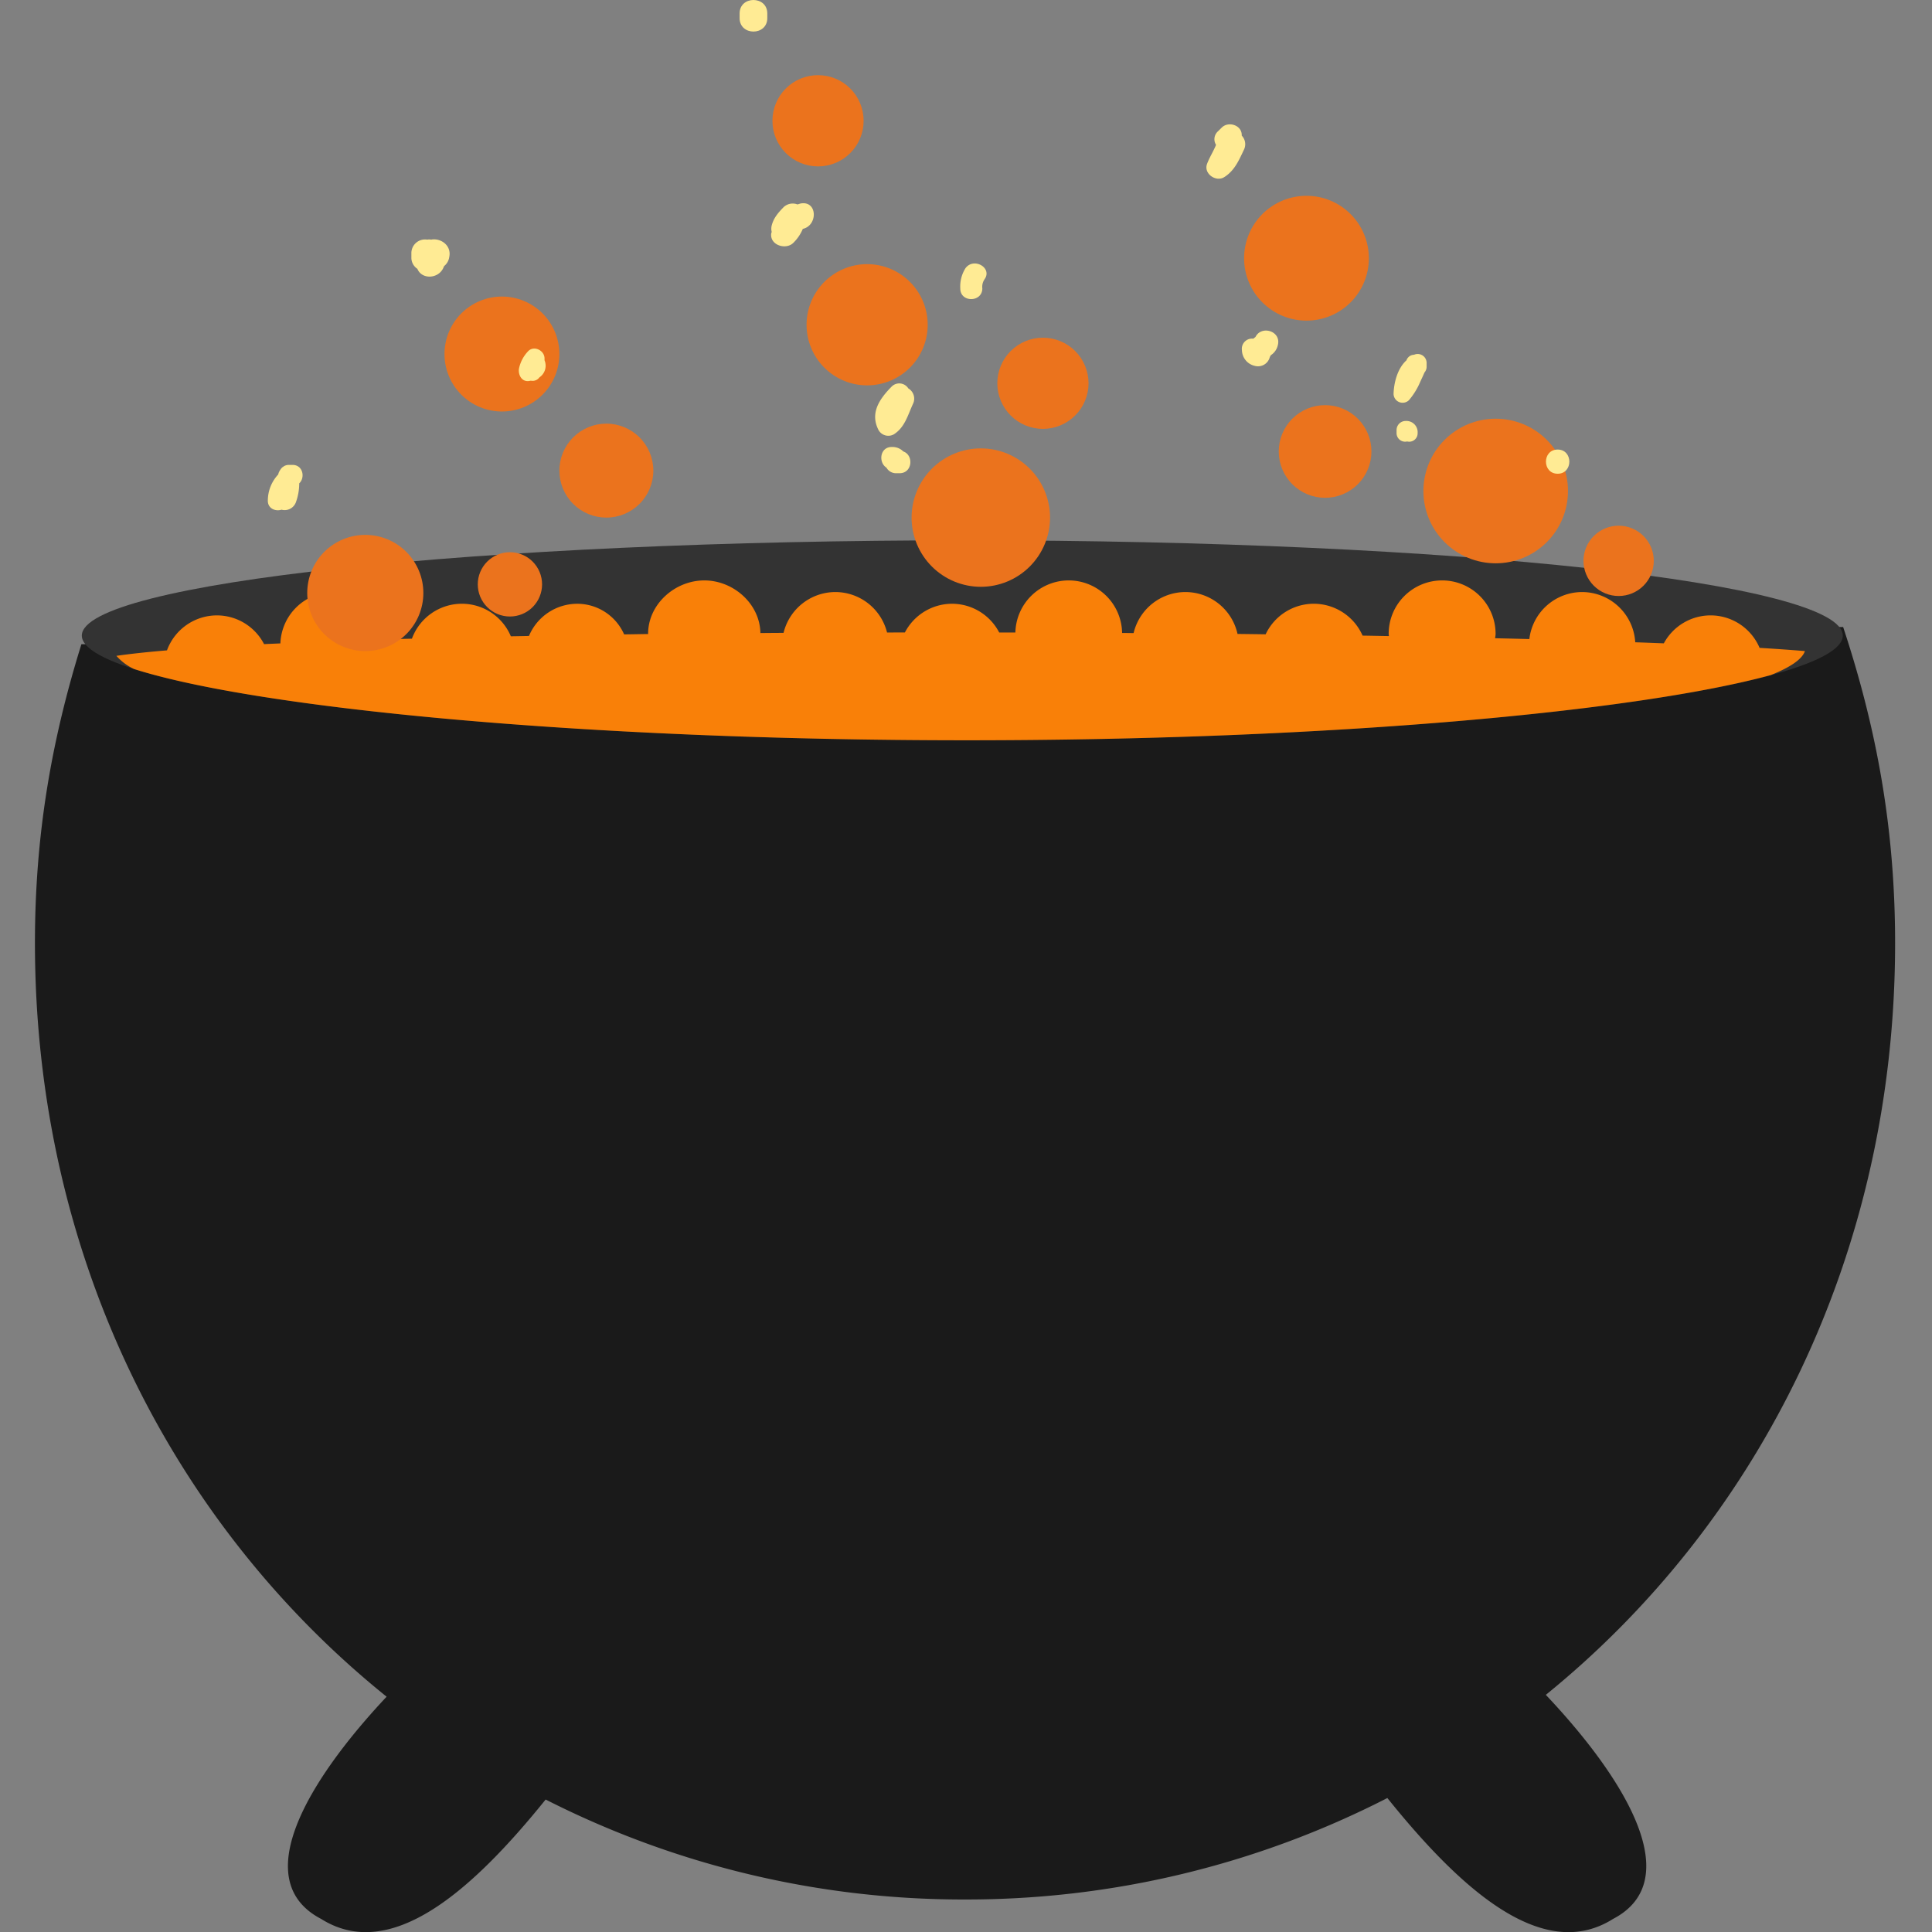 <svg xmlns="http://www.w3.org/2000/svg" xmlns:xlink="http://www.w3.org/1999/xlink" width="576" height="576.041" viewBox="0 0 576 576.041">
  <rect x="0" y="0" width="576" height="576.041" fill="#808080" stroke="none"/>
  <defs>
    <clipPath id="clip-path">
      <path id="path116" d="M3528.55-3691.957a13.811,13.811,0,0,0,13.828,13.814h0a13.819,13.819,0,0,0,13.808-13.814h0a13.819,13.819,0,0,0-13.808-13.814h0a13.811,13.811,0,0,0-13.828,13.814" transform="translate(-3528.55 3705.772)"/>
    </clipPath>
    <radialGradient id="radial-gradient" cx="0.75" cy="0.75" r="0.5" gradientTransform="translate(-0.014 126.995)" gradientUnits="objectBoundingBox">
      <stop offset="0" stop-color="#f3a147"/>
      <stop offset="0.832" stop-color="#eb731d"/>
      <stop offset="1" stop-color="#eb731d"/>
    </radialGradient>
    <clipPath id="clip-path-2">
      <path id="path138" d="M3080.9-3680.241a14,14,0,0,0,13.993,14h0a14.013,14.013,0,0,0,14.016-14h0a14.013,14.013,0,0,0-14.016-14.015h0a14,14,0,0,0-13.993,14.015" transform="translate(-3080.898 3694.256)"/>
    </clipPath>
    <radialGradient id="radial-gradient-2" cx="0.75" cy="0.75" r="0.5" gradientTransform="translate(0.001 124.855)" xlink:href="#radial-gradient"/>
    <clipPath id="clip-path-3">
      <path id="path160" d="M3213.485-3897.5a13.582,13.582,0,0,0,13.579,13.6h0a13.573,13.573,0,0,0,13.6-13.6h0a13.574,13.574,0,0,0-13.6-13.6h0a13.583,13.583,0,0,0-13.579,13.6" transform="translate(-3213.485 3911.095)"/>
    </clipPath>
    <radialGradient id="radial-gradient-3" cx="0.75" cy="0.75" r="0.5" gradientTransform="translate(0.041 136.266)" xlink:href="#radial-gradient"/>
    <clipPath id="clip-path-4">
      <path id="path182" d="M3300.072-3658.225a20.643,20.643,0,0,0,20.648,20.635h0a20.639,20.639,0,0,0,20.628-20.635h0a20.642,20.642,0,0,0-20.628-20.634h0a20.647,20.647,0,0,0-20.648,20.634" transform="translate(-3300.072 3678.859)"/>
    </clipPath>
    <radialGradient id="radial-gradient-4" cx="0.75" cy="0.75" r="0.5" gradientTransform="translate(-0.007 83.902)" xlink:href="#radial-gradient"/>
    <clipPath id="clip-path-5">
      <path id="path204" d="M3353.417-3734.149a13.61,13.61,0,0,0,13.6,13.6h0a13.623,13.623,0,0,0,13.6-13.6h0a13.6,13.6,0,0,0-13.6-13.586h0a13.59,13.59,0,0,0-13.6,13.586" transform="translate(-3353.417 3747.735)"/>
    </clipPath>
    <radialGradient id="radial-gradient-5" cx="0.75" cy="0.75" r="0.5" gradientTransform="translate(-0.03 130.572)" xlink:href="#radial-gradient"/>
    <clipPath id="clip-path-6">
      <path id="path226" d="M3618.563-3675.773a21.549,21.549,0,0,0,21.543,21.556h0a21.553,21.553,0,0,0,21.563-21.556h0a21.555,21.555,0,0,0-21.563-21.557h0a21.551,21.551,0,0,0-21.543,21.557" transform="translate(-3618.563 3697.331)"/>
    </clipPath>
    <radialGradient id="radial-gradient-6" cx="0.75" cy="0.75" r="0.5" gradientTransform="translate(0.007 80.659)" xlink:href="#radial-gradient"/>
    <clipPath id="clip-path-7">
      <path id="path248" d="M3718.177-3620.264a10.49,10.49,0,0,0,10.482,10.479h0a10.476,10.476,0,0,0,10.481-10.479h0a10.478,10.478,0,0,0-10.481-10.481h0a10.491,10.491,0,0,0-10.482,10.481" transform="translate(-3718.177 3630.745)"/>
    </clipPath>
    <radialGradient id="radial-gradient-7" cx="0.75" cy="0.75" r="0.5" gradientTransform="translate(-0.005 164.449)" xlink:href="#radial-gradient"/>
    <clipPath id="clip-path-8">
      <path id="path270" d="M2923.992-3607.7a17.3,17.3,0,0,0,17.3,17.306h0a17.318,17.318,0,0,0,17.321-17.306h0a17.326,17.326,0,0,0-17.321-17.336h0a17.309,17.309,0,0,0-17.3,17.336" transform="translate(-2923.992 3625.041)"/>
    </clipPath>
    <radialGradient id="radial-gradient-8" cx="0.75" cy="0.75" r="0.5" gradientTransform="translate(0.023 98.75)" xlink:href="#radial-gradient"/>
    <clipPath id="clip-path-9">
      <path id="path292" d="M3030.112-3604.655a9.591,9.591,0,0,0,9.586,9.574h0a9.591,9.591,0,0,0,9.587-9.574h0a9.587,9.587,0,0,0-9.587-9.6h0a9.587,9.587,0,0,0-9.586,9.6" transform="translate(-3030.112 3614.255)"/>
    </clipPath>
    <radialGradient id="radial-gradient-9" cx="0.75" cy="0.75" r="0.5" gradientTransform="translate(-0.002 179.101)" xlink:href="#radial-gradient"/>
    <clipPath id="clip-path-10">
      <path id="path314" d="M3009.405-3756.207a17.12,17.12,0,0,0,17.135,17.135h0a17.128,17.128,0,0,0,17.114-17.135h0a17.134,17.134,0,0,0-17.114-17.135h0a17.126,17.126,0,0,0-17.135,17.135" transform="translate(-3009.405 3773.343)"/>
    </clipPath>
    <radialGradient id="radial-gradient-10" cx="0.75" cy="0.75" r="0.5" gradientTransform="translate(0.026 103.987)" xlink:href="#radial-gradient"/>
    <clipPath id="clip-path-11">
      <path id="path336" d="M3234.712-3775.432a18.059,18.059,0,0,0,18.049,18.064h0a18.064,18.064,0,0,0,18.071-18.064h0a18.078,18.078,0,0,0-18.071-18.077h0a18.073,18.073,0,0,0-18.049,18.077" transform="translate(-3234.712 3793.509)"/>
    </clipPath>
    <radialGradient id="radial-gradient-11" cx="0.75" cy="0.75" r="0.5" gradientTransform="translate(0.025 99.06)" xlink:href="#radial-gradient"/>
    <clipPath id="clip-path-12">
      <path id="path358" d="M3506.977-3817.42a18.6,18.6,0,0,0,18.611,18.6h0a18.591,18.591,0,0,0,18.59-18.6h0a18.6,18.6,0,0,0-18.59-18.618h0a18.6,18.6,0,0,0-18.611,18.618" transform="translate(-3506.977 3836.038)"/>
    </clipPath>
    <radialGradient id="radial-gradient-12" cx="0.75" cy="0.75" r="0.5" gradientTransform="translate(0.018 97.252)" xlink:href="#radial-gradient"/>
  </defs>
  <g id="Group_101" data-name="Group 101" transform="translate(742 -1052)">
    <g id="Group_93" data-name="Group 93" transform="translate(-1067.515 -1123.477)">
      <g id="g100" transform="translate(335.933 2362.413)">
        <path id="path102" d="M-602.968-102.431c0-33.978-5.448-63.838-15.491-94.211l-525.241,5.129c-8.983,28.9-13.85,57-13.85,89.082,0,93.13,40.986,173.286,104.845,224.7-23.85,25.418-41.235,54.952-19.5,66.265,20.9,13.136,45.249-8.741,66.915-35.607a274.731,274.731,0,0,0,125.036,29.8,274.926,274.926,0,0,0,125.909-30.248c21.75,27.06,46.267,49.276,67.269,36.057,21.9-11.41,4.1-41.3-20.025-66.819C-643.662,70.251-602.968-9.647-602.968-102.431" transform="translate(1157.55 196.642)" fill="#1a1a1a"/>
      </g>
      <g id="g104" transform="translate(349.907 2336.559)">
        <path id="path106" d="M-570.818-30.891c0,15.679-115.471,31.212-261.154,31.212-145.747,0-263.858-15.534-263.858-31.212S-977.719-59.3-831.972-59.3c145.684,0,261.154,12.727,261.154,28.412" transform="translate(1095.83 59.303)" fill="#333"/>
      </g>
      <g id="g108" transform="translate(360.221 2348.522)">
        <path id="path110" d="M-547.327-22.9q-5.926-.5-13.516-.956A15.888,15.888,0,0,0-575.5-33.541a15.852,15.852,0,0,0-13.892,8.331c-2.786-.1-5.615-.222-8.525-.312A15.907,15.907,0,0,0-613.744-40.5a15.872,15.872,0,0,0-15.742,14.015c-3.348-.083-6.758-.166-10.21-.242.042-.45.146-.866.146-1.324A15.93,15.93,0,0,0-655.5-43.965a15.926,15.926,0,0,0-15.928,15.914c0,.243.062.458.062.679-2.6-.041-5.2-.1-7.838-.138a15.916,15.916,0,0,0-14.556-9.5A15.884,15.884,0,0,0-708.108-27.9c-2.787-.042-5.594-.076-8.381-.111A15.925,15.925,0,0,0-732.022-40.5a15.9,15.9,0,0,0-15.449,12.235c-1.144-.008-2.309-.035-3.432-.035a15.91,15.91,0,0,0-15.908-15.665,15.921,15.921,0,0,0-15.908,15.527h-4.824A15.86,15.86,0,0,0-801.6-37.007a15.872,15.872,0,0,0-14.056,8.554c-1.768,0-3.556.015-5.324.015A15.909,15.909,0,0,0-836.388-40.5a15.937,15.937,0,0,0-15.449,12.172c-2.309.013-4.617.027-6.9.055-.146-8.706-8.027-15.692-16.719-15.692-8.8,0-16.76,7.132-16.76,15.914v.07c-2.724.027-4.512.083-7.153.1a15.286,15.286,0,0,0-13.974-9.122,15.615,15.615,0,0,0-14.39,9.593c-1.85.041-3.556.07-5.406.1a15.833,15.833,0,0,0-14.618-9.7A15.87,15.87,0,0,0-962.63-26.6q-3.868.094-7.61.215A15.889,15.889,0,0,0-985.982-40.5a15.9,15.9,0,0,0-15.865,15.312c-1.644.076-3.265.132-4.866.215a15.848,15.848,0,0,0-14.057-8.567,15.885,15.885,0,0,0-14.889,10.425c-5.989.505-11.062,1.053-15.075,1.635a15.755,15.755,0,0,0,5.3,3.944c36.68,11.68,133.956,21.231,248.241,21.231,108.255,0,199.77-8.567,239.675-19.436,5.822-2.316,9.378-4.727,10.189-7.16" transform="translate(1050.735 43.965)" fill="#f98008"/>
      </g>
      <g id="g112" transform="translate(706.757 2296.262)">
        <g id="g114" clip-path="url(#clip-path)">
          <g id="g120">
            <g id="g122">
              <path id="path132" d="M3528.55-3691.957a13.811,13.811,0,0,0,13.828,13.814h0a13.819,13.819,0,0,0,13.808-13.814h0a13.819,13.819,0,0,0-13.808-13.814h0a13.811,13.811,0,0,0-13.828,13.814" transform="translate(-3528.55 3705.772)" fill="url(#radial-gradient)"/>
            </g>
          </g>
        </g>
      </g>
      <g id="g134" transform="translate(492.287 2301.78)">
        <g id="g136" transform="translate(0 0)" clip-path="url(#clip-path-2)">
          <g id="g142">
            <g id="g144">
              <path id="path154" d="M3080.9-3680.241a14,14,0,0,0,13.993,14h0a14.013,14.013,0,0,0,14.016-14h0a14.013,14.013,0,0,0-14.016-14.015h0a14,14,0,0,0-13.993,14.015" transform="translate(-3080.898 3694.256)" fill="url(#radial-gradient-2)"/>
            </g>
          </g>
        </g>
      </g>
      <g id="g156" transform="translate(555.809 2197.892)">
        <g id="g158" clip-path="url(#clip-path-3)">
          <g id="g164">
            <g id="g166">
              <path id="path176" d="M3213.485-3897.5a13.582,13.582,0,0,0,13.579,13.6h0a13.573,13.573,0,0,0,13.6-13.6h0a13.574,13.574,0,0,0-13.6-13.6h0a13.583,13.583,0,0,0-13.579,13.6" transform="translate(-3213.485 3911.095)" fill="url(#radial-gradient-3)"/>
            </g>
          </g>
        </g>
      </g>
      <g id="g178" transform="translate(597.293 2309.155)">
        <g id="g180" clip-path="url(#clip-path-4)">
          <g id="g186">
            <g id="g188">
              <path id="path198" d="M3300.072-3658.225a20.643,20.643,0,0,0,20.648,20.635h0a20.639,20.639,0,0,0,20.628-20.635h0a20.642,20.642,0,0,0-20.628-20.634h0a20.647,20.647,0,0,0-20.648,20.634" transform="translate(-3300.072 3678.859)" fill="url(#radial-gradient-4)"/>
            </g>
          </g>
        </g>
      </g>
      <g id="g200" transform="translate(622.851 2276.158)">
        <g id="g202" clip-path="url(#clip-path-5)">
          <g id="g208">
            <g id="g210">
              <path id="path220" d="M3353.417-3734.149a13.61,13.61,0,0,0,13.6,13.6h0a13.623,13.623,0,0,0,13.6-13.6h0a13.6,13.6,0,0,0-13.6-13.586h0a13.59,13.59,0,0,0-13.6,13.586" transform="translate(-3353.417 3747.735)" fill="url(#radial-gradient-5)"/>
            </g>
          </g>
        </g>
      </g>
      <g id="g222" transform="translate(749.883 2300.306)">
        <g id="g224" clip-path="url(#clip-path-6)">
          <g id="g230">
            <g id="g232">
              <path id="path242" d="M3618.563-3675.773a21.549,21.549,0,0,0,21.543,21.556h0a21.553,21.553,0,0,0,21.563-21.556h0a21.555,21.555,0,0,0-21.563-21.557h0a21.551,21.551,0,0,0-21.543,21.557" transform="translate(-3618.563 3697.331)" fill="url(#radial-gradient-6)"/>
            </g>
          </g>
        </g>
      </g>
      <g id="g244" transform="translate(797.607 2332.208)">
        <g id="g246" clip-path="url(#clip-path-7)">
          <g id="g252">
            <g id="g254">
              <path id="path264" d="M3718.177-3620.264a10.49,10.49,0,0,0,10.482,10.479h0a10.476,10.476,0,0,0,10.481-10.479h0a10.478,10.478,0,0,0-10.481-10.481h0a10.491,10.491,0,0,0-10.482,10.481" transform="translate(-3718.177 3630.745)" fill="url(#radial-gradient-7)"/>
            </g>
          </g>
        </g>
      </g>
      <g id="g266" transform="translate(417.113 2334.94)">
        <g id="g268" clip-path="url(#clip-path-8)">
          <g id="g274">
            <g id="g276">
              <path id="path286" d="M2923.992-3607.7a17.3,17.3,0,0,0,17.3,17.306h0a17.318,17.318,0,0,0,17.321-17.306h0a17.326,17.326,0,0,0-17.321-17.336h0a17.309,17.309,0,0,0-17.3,17.336" transform="translate(-2923.992 3625.041)" fill="url(#radial-gradient-8)"/>
            </g>
          </g>
        </g>
      </g>
      <g id="g288" transform="translate(467.955 2340.108)">
        <g id="g290" transform="translate(0 0)" clip-path="url(#clip-path-9)">
          <g id="g296">
            <g id="g298">
              <path id="path308" d="M3030.112-3604.655a9.591,9.591,0,0,0,9.586,9.574h0a9.591,9.591,0,0,0,9.587-9.574h0a9.587,9.587,0,0,0-9.587-9.6h0a9.587,9.587,0,0,0-9.586,9.6" transform="translate(-3030.112 3614.255)" fill="url(#radial-gradient-9)"/>
            </g>
          </g>
        </g>
      </g>
      <g id="g310" transform="translate(458.035 2263.89)">
        <g id="g312" clip-path="url(#clip-path-10)">
          <g id="g318">
            <g id="g320">
              <path id="path330" d="M3009.405-3756.207a17.12,17.12,0,0,0,17.135,17.135h0a17.128,17.128,0,0,0,17.114-17.135h0a17.134,17.134,0,0,0-17.114-17.135h0a17.126,17.126,0,0,0-17.135,17.135" transform="translate(-3009.405 3773.343)" fill="url(#radial-gradient-10)"/>
            </g>
          </g>
        </g>
      </g>
      <g id="g332" transform="translate(565.979 2254.227)">
        <g id="g334" transform="translate(0 0)" clip-path="url(#clip-path-11)">
          <g id="g340">
            <g id="g342">
              <path id="path352" d="M3234.712-3775.432a18.059,18.059,0,0,0,18.049,18.064h0a18.064,18.064,0,0,0,18.071-18.064h0a18.078,18.078,0,0,0-18.071-18.077h0a18.073,18.073,0,0,0-18.049,18.077" transform="translate(-3234.712 3793.509)" fill="url(#radial-gradient-11)"/>
            </g>
          </g>
        </g>
      </g>
      <g id="g354" transform="translate(696.422 2233.853)">
        <g id="g356" clip-path="url(#clip-path-12)">
          <g id="g362">
            <g id="g364">
              <path id="path374" d="M3506.977-3817.42a18.6,18.6,0,0,0,18.611,18.6h0a18.591,18.591,0,0,0,18.59-18.6h0a18.6,18.6,0,0,0-18.59-18.618h0a18.6,18.6,0,0,0-18.611,18.618" transform="translate(-3506.977 3836.038)" fill="url(#radial-gradient-12)"/>
            </g>
          </g>
        </g>
      </g>
      <g id="g384" transform="translate(740.985 2281.056)">
        <path id="path386" d="M-10.719-3.53v-.659a2.664,2.664,0,0,0-3.743-2.4,2.448,2.448,0,0,0-2.267,1.656c-2.661,2.4-3.743,6.605-3.846,10A2.7,2.7,0,0,0-16,6.964a20.876,20.876,0,0,0,3.349-5.421c.394-.866.873-1.843,1.288-2.841a2.664,2.664,0,0,0,.645-1.734Z" transform="translate(20.577 6.777)" fill="#ffeb94"/>
      </g>
      <g id="g388" transform="translate(741.881 2300.979)">
        <path id="path390" d="M-2.917,0A2.712,2.712,0,0,0-5.6,2.7V3.59A2.562,2.562,0,0,0-2.439,6.112,2.508,2.508,0,0,0,.68,3.59,3.357,3.357,0,0,0-2.917,0" transform="translate(5.6 0.002)" fill="#ffeb94"/>
      </g>
      <g id="g392" transform="translate(786.422 2309.506)">
        <path id="path394" d="M-3.8,0c-4.657,0-4.657,7.208,0,7.208C.84,7.208.84,0-3.8,0" transform="translate(7.291)" fill="#ffeb94"/>
      </g>
      <g id="g396" transform="translate(685.192 2212.55)">
        <path id="path398" d="M-11.444-3.647c.167-3.064-3.909-4.416-5.947-2.4-.395.388-.769.769-1.185,1.165A3.154,3.154,0,0,0-19.1-.888c-.79,1.94-2,3.826-2.682,5.683-1.081,2.912,2.662,5.49,5.116,3.945,3.119-1.955,4.387-5.053,5.906-8.228a3.684,3.684,0,0,0-.687-4.159" transform="translate(21.97 7.002)" fill="#ffeb94"/>
      </g>
      <g id="g400" transform="translate(586.43 2289.773)">
        <path id="path402" d="M-10.754-1.634a3.2,3.2,0,0,0-4.99-.526c-3.619,3.687-6.529,7.874-3.868,12.989a3.353,3.353,0,0,0,4.574,1.206c3.266-2.107,4.118-5.7,5.657-9.025a3.54,3.54,0,0,0-1.373-4.644" transform="translate(20.645 3.137)" fill="#ffeb94"/>
      </g>
      <g id="g404" transform="translate(588.267 2308.742)">
        <path id="path406" d="M-7.129-1.448a4.5,4.5,0,0,0-3.348-1.331c-3.639-.1-4.159,4.588-1.685,6.155A3.271,3.271,0,0,0-9.354,5.039h1.1c3.888,0,4.263-5.407,1.123-6.488" transform="translate(13.687 2.78)" fill="#ffeb94"/>
      </g>
      <g id="g408" transform="translate(555.415 2236.067)">
        <path id="path410" d="M-9.862-.038c-.458.049-.791.236-1.227.319a3.954,3.954,0,0,0-4.118.811c-1.622,1.67-3.015,3.251-3.577,5.572a4.016,4.016,0,0,0,.021,1.8c-.021.194-.125.326-.145.512-.417,3.494,4.429,4.963,6.612,2.745A12.555,12.555,0,0,0-9.488,7.573C-5.038,6.589-5.08-.634-9.862-.038" transform="translate(18.933 0.073)" fill="#ffeb94"/>
      </g>
      <g id="g412" transform="translate(480.194 2279.401)">
        <path id="path414" d="M-8.334-3.792v-.554c0-2.413-3.244-4.014-4.97-2.059a10.611,10.611,0,0,0-2.662,5.157c-.229,1.712.707,3.792,2.808,3.66.27-.034.5-.076.749-.118a2.513,2.513,0,0,0,2.557-1A4.174,4.174,0,0,0-8.334-3.792" transform="translate(16 7.28)" fill="#ffeb94"/>
      </g>
      <g id="g416" transform="translate(405.363 2314.08)">
        <path id="path418" d="M-7.986,0h-1.06a3.013,3.013,0,0,0-1.122.215,1.953,1.953,0,0,0-.6.367c-.083.042-.146.09-.229.132a3.566,3.566,0,0,0-.5.576,5.307,5.307,0,0,0-.583,1.026c-.063.166-.1.353-.166.554a11.388,11.388,0,0,0-3.078,7.624c-.125,2.5,2.225,3.445,4.076,2.863A3.576,3.576,0,0,0-7.03,11.319,16.4,16.4,0,0,0-5.969,5.5C-4.16,3.84-4.8,0-7.986,0" transform="translate(15.331)" fill="#ffeb94"/>
      </g>
      <g id="g420" transform="translate(695.76 2274.033)">
        <path id="path422" d="M-4.431-2.048c-.208.194-.457.346-.645.54A3.035,3.035,0,0,0-8.487,1.937,4.918,4.918,0,0,0-4.639,6.595,3.622,3.622,0,0,0-.21,4.092,3.91,3.91,0,0,1,.143,3.4,4.777,4.777,0,0,0,2.2.481C3.366-3.781-2.663-5.6-4.431-2.048" transform="translate(8.506 3.932)" fill="#ffeb94"/>
      </g>
      <g id="g424" transform="translate(448.163 2246.838)">
        <path id="path426" d="M-6.42-.092a3.227,3.227,0,0,0-1.185,0,4.064,4.064,0,0,0-4.72,4.069V5.4a3.956,3.956,0,0,0,1.788,3.21c1.373,3.4,6.7,2.994,7.923-.749.146-.111.146-.165.353-.339A4.151,4.151,0,0,0-1.035,5.107C-.285,1.523-3.717-.639-6.42-.092" transform="translate(12.325 0.176)" fill="#ffeb94"/>
      </g>
      <g id="g428" transform="translate(611.813 2254.029)">
        <path id="path430" d="M-1.673-1.543a10.168,10.168,0,0,0-1.539,6.03c-.042,4.235,6.53,4.221,6.571,0A3.978,3.978,0,0,1,4,1.776C6.478-1.648.8-4.919-1.673-1.543" transform="translate(3.212 2.962)" fill="#ffeb94"/>
      </g>
      <g id="g432" transform="translate(546.02 2175.477)">
        <path id="path434" d="M0-4.375V-3C0,2.348,8.255,2.348,8.255-3V-4.375C8.255-9.74,0-9.74,0-4.375" transform="translate(0 8.399)" fill="#ffeb94"/>
      </g>
    </g>
    <rect id="Rectangle_28" data-name="Rectangle 28" width="576" height="576" transform="translate(-742 1052)" fill="none"/>
  </g>
</svg>
